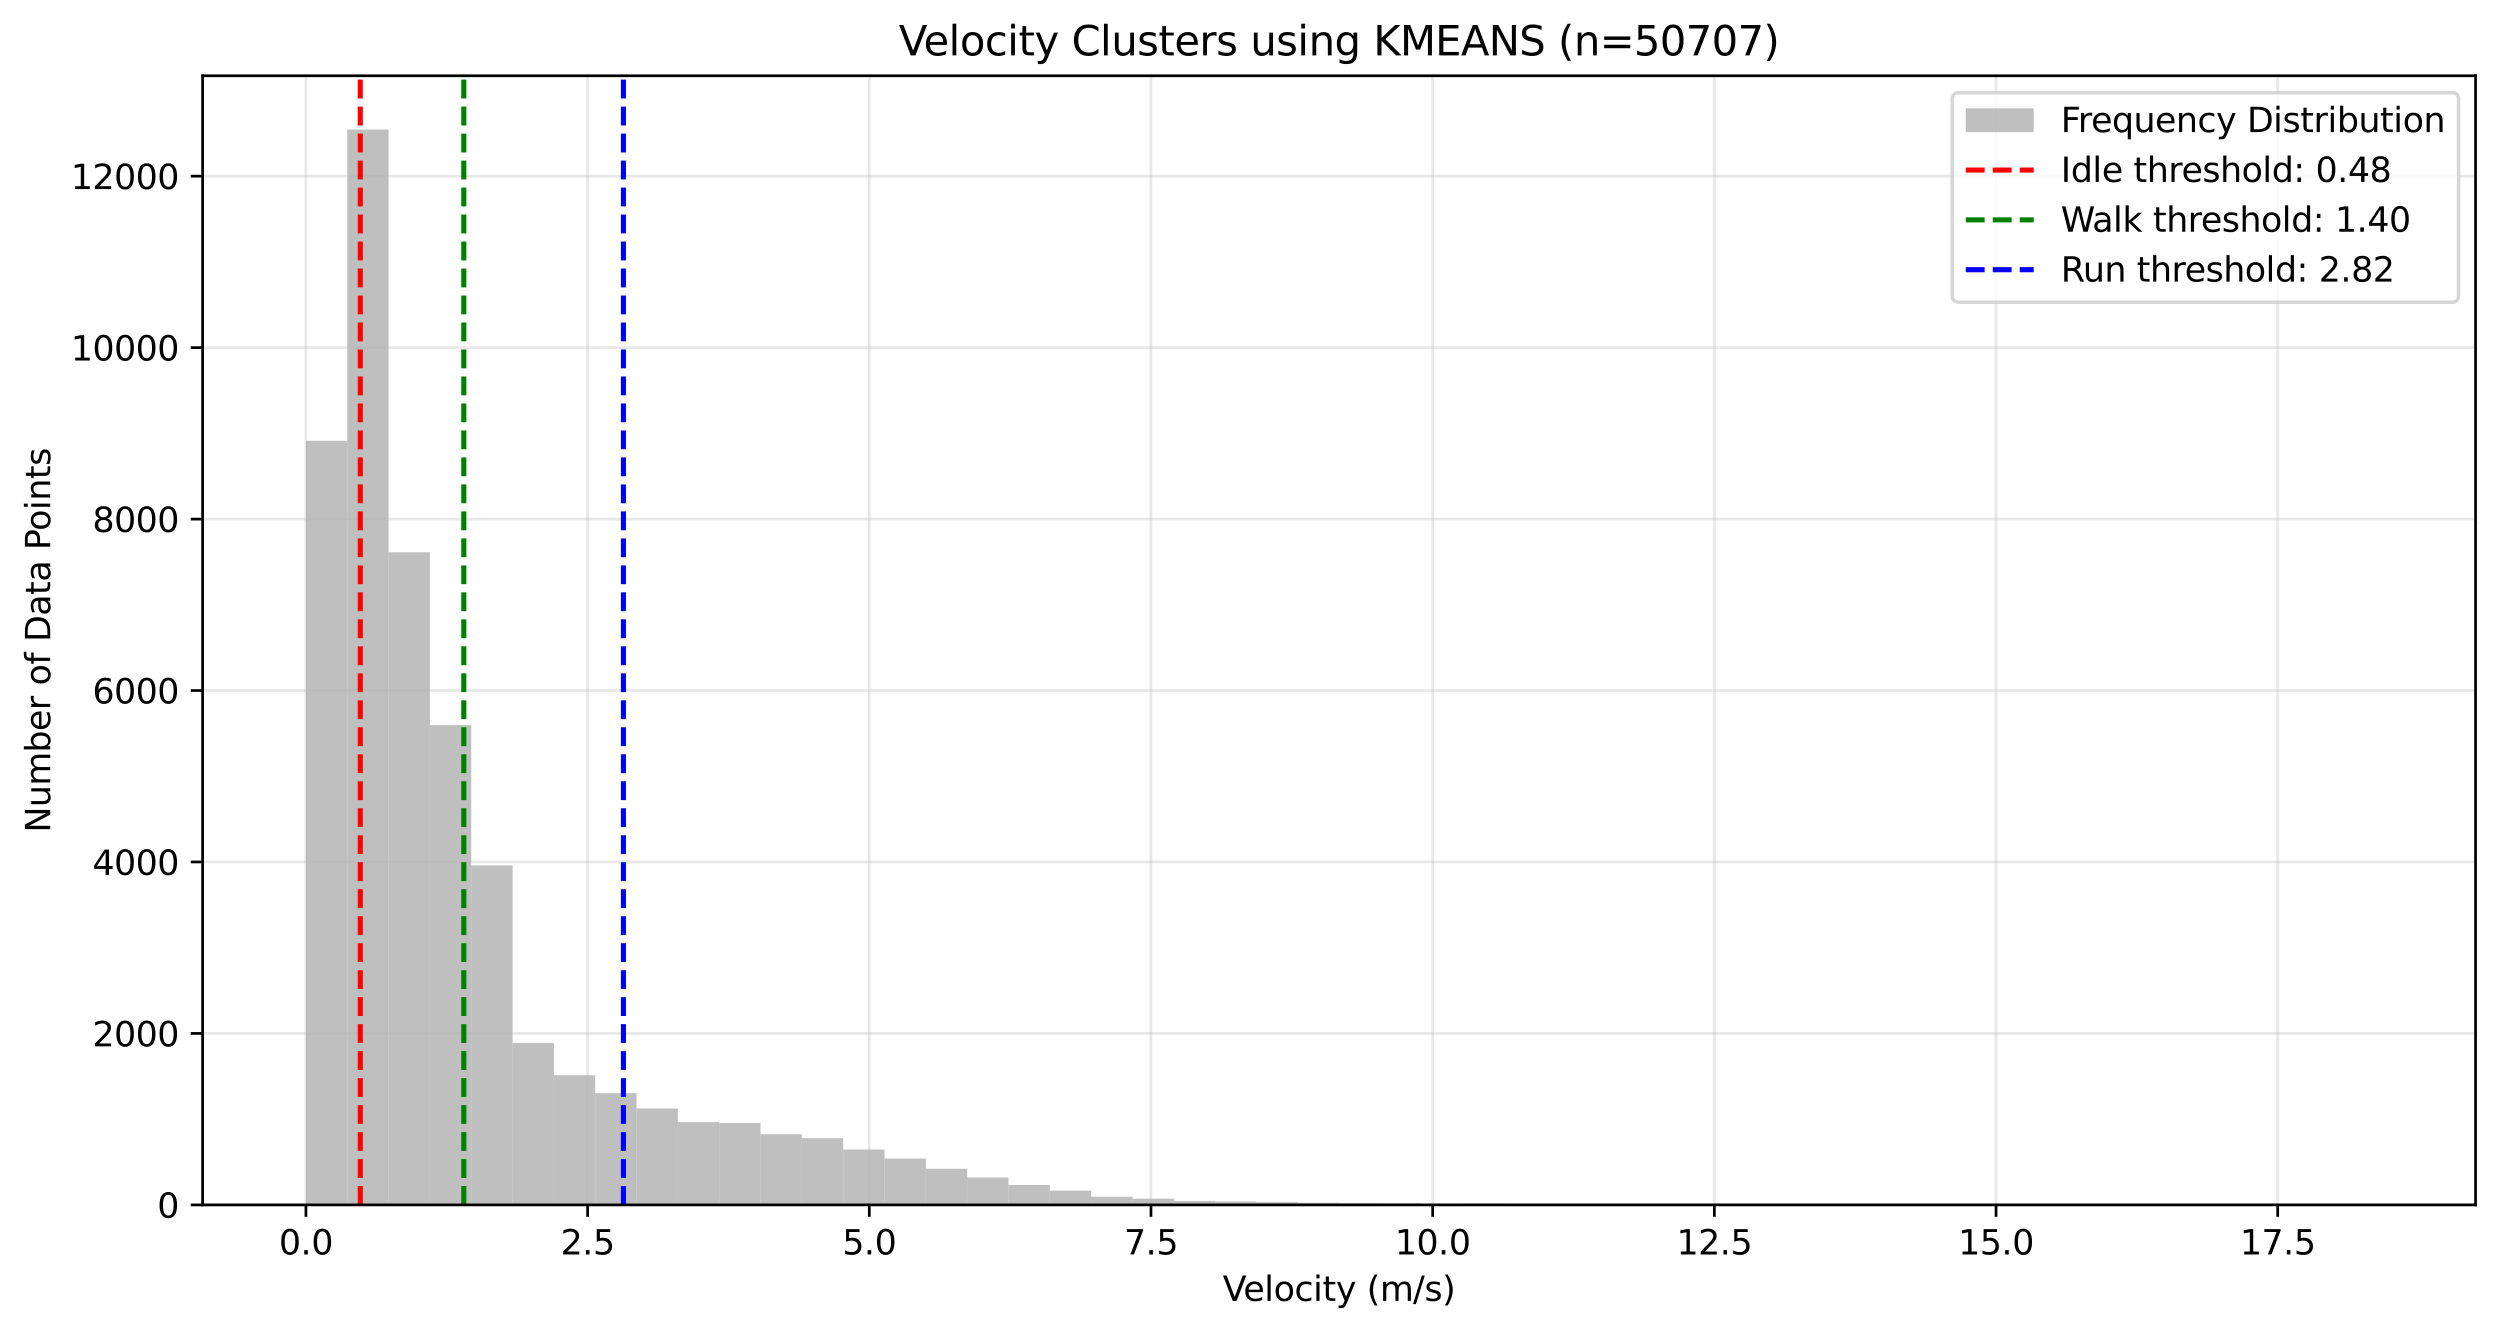<?xml version="1.0" encoding="utf-8" standalone="no"?>
<!DOCTYPE svg PUBLIC "-//W3C//DTD SVG 1.1//EN"
  "http://www.w3.org/Graphics/SVG/1.1/DTD/svg11.dtd">
<svg xmlns:xlink="http://www.w3.org/1999/xlink" width="736.491pt" height="392.514pt" viewBox="0 0 736.491 392.514" xmlns="http://www.w3.org/2000/svg" version="1.1">
 <defs>
  <style type="text/css">*{stroke-linejoin: round; stroke-linecap: butt}</style>
 </defs>
 <g id="figure_1">
  <g id="patch_1">
   <path d="M 0 392.514 
L 736.491 392.514 
L 736.491 0 
L 0 0 
z
" style="fill: #ffffff"/>
  </g>
  <g id="axes_1">
   <g id="patch_2">
    <path d="M 59.691 354.958 
L 729.291 354.958 
L 729.291 22.318 
L 59.691 22.318 
z
" style="fill: #ffffff"/>
   </g>
   <g id="patch_3">
    <path d="M 90.127 354.958 
L 102.302 354.958 
L 102.302 129.859 
L 90.127 129.859 
z
" clip-path="url(#p60f49c466e)" style="fill: #808080; opacity: 0.5"/>
   </g>
   <g id="patch_4">
    <path d="M 102.302 354.958 
L 114.476 354.958 
L 114.476 38.158 
L 102.302 38.158 
z
" clip-path="url(#p60f49c466e)" style="fill: #808080; opacity: 0.5"/>
   </g>
   <g id="patch_5">
    <path d="M 114.476 354.958 
L 126.651 354.958 
L 126.651 162.691 
L 114.476 162.691 
z
" clip-path="url(#p60f49c466e)" style="fill: #808080; opacity: 0.5"/>
   </g>
   <g id="patch_6">
    <path d="M 126.651 354.958 
L 138.825 354.958 
L 138.825 213.605 
L 126.651 213.605 
z
" clip-path="url(#p60f49c466e)" style="fill: #808080; opacity: 0.5"/>
   </g>
   <g id="patch_7">
    <path d="M 138.825 354.958 
L 151 354.958 
L 151 254.948 
L 138.825 254.948 
z
" clip-path="url(#p60f49c466e)" style="fill: #808080; opacity: 0.5"/>
   </g>
   <g id="patch_8">
    <path d="M 151 354.958 
L 163.174 354.958 
L 163.174 307.226 
L 151 307.226 
z
" clip-path="url(#p60f49c466e)" style="fill: #808080; opacity: 0.5"/>
   </g>
   <g id="patch_9">
    <path d="M 163.174 354.958 
L 175.349 354.958 
L 175.349 316.772 
L 163.174 316.772 
z
" clip-path="url(#p60f49c466e)" style="fill: #808080; opacity: 0.5"/>
   </g>
   <g id="patch_10">
    <path d="M 175.349 354.958 
L 187.523 354.958 
L 187.523 322.051 
L 175.349 322.051 
z
" clip-path="url(#p60f49c466e)" style="fill: #808080; opacity: 0.5"/>
   </g>
   <g id="patch_11">
    <path d="M 187.523 354.958 
L 199.698 354.958 
L 199.698 326.546 
L 187.523 326.546 
z
" clip-path="url(#p60f49c466e)" style="fill: #808080; opacity: 0.5"/>
   </g>
   <g id="patch_12">
    <path d="M 199.698 354.958 
L 211.872 354.958 
L 211.872 330.562 
L 199.698 330.562 
z
" clip-path="url(#p60f49c466e)" style="fill: #808080; opacity: 0.5"/>
   </g>
   <g id="patch_13">
    <path d="M 211.872 354.958 
L 224.047 354.958 
L 224.047 330.84 
L 211.872 330.84 
z
" clip-path="url(#p60f49c466e)" style="fill: #808080; opacity: 0.5"/>
   </g>
   <g id="patch_14">
    <path d="M 224.047 354.958 
L 236.222 354.958 
L 236.222 334.148 
L 224.047 334.148 
z
" clip-path="url(#p60f49c466e)" style="fill: #808080; opacity: 0.5"/>
   </g>
   <g id="patch_15">
    <path d="M 236.222 354.958 
L 248.396 354.958 
L 248.396 335.31 
L 236.222 335.31 
z
" clip-path="url(#p60f49c466e)" style="fill: #808080; opacity: 0.5"/>
   </g>
   <g id="patch_16">
    <path d="M 248.396 354.958 
L 260.571 354.958 
L 260.571 338.643 
L 248.396 338.643 
z
" clip-path="url(#p60f49c466e)" style="fill: #808080; opacity: 0.5"/>
   </g>
   <g id="patch_17">
    <path d="M 260.571 354.958 
L 272.745 354.958 
L 272.745 341.295 
L 260.571 341.295 
z
" clip-path="url(#p60f49c466e)" style="fill: #808080; opacity: 0.5"/>
   </g>
   <g id="patch_18">
    <path d="M 272.745 354.958 
L 284.92 354.958 
L 284.92 344.326 
L 272.745 344.326 
z
" clip-path="url(#p60f49c466e)" style="fill: #808080; opacity: 0.5"/>
   </g>
   <g id="patch_19">
    <path d="M 284.92 354.958 
L 297.094 354.958 
L 297.094 346.876 
L 284.92 346.876 
z
" clip-path="url(#p60f49c466e)" style="fill: #808080; opacity: 0.5"/>
   </g>
   <g id="patch_20">
    <path d="M 297.094 354.958 
L 309.269 354.958 
L 309.269 349.099 
L 297.094 349.099 
z
" clip-path="url(#p60f49c466e)" style="fill: #808080; opacity: 0.5"/>
   </g>
   <g id="patch_21">
    <path d="M 309.269 354.958 
L 321.443 354.958 
L 321.443 350.741 
L 309.269 350.741 
z
" clip-path="url(#p60f49c466e)" style="fill: #808080; opacity: 0.5"/>
   </g>
   <g id="patch_22">
    <path d="M 321.443 354.958 
L 333.618 354.958 
L 333.618 352.559 
L 321.443 352.559 
z
" clip-path="url(#p60f49c466e)" style="fill: #808080; opacity: 0.5"/>
   </g>
   <g id="patch_23">
    <path d="M 333.618 354.958 
L 345.792 354.958 
L 345.792 353.115 
L 333.618 353.115 
z
" clip-path="url(#p60f49c466e)" style="fill: #808080; opacity: 0.5"/>
   </g>
   <g id="patch_24">
    <path d="M 345.792 354.958 
L 357.967 354.958 
L 357.967 353.796 
L 345.792 353.796 
z
" clip-path="url(#p60f49c466e)" style="fill: #808080; opacity: 0.5"/>
   </g>
   <g id="patch_25">
    <path d="M 357.967 354.958 
L 370.142 354.958 
L 370.142 353.948 
L 357.967 353.948 
z
" clip-path="url(#p60f49c466e)" style="fill: #808080; opacity: 0.5"/>
   </g>
   <g id="patch_26">
    <path d="M 370.142 354.958 
L 382.316 354.958 
L 382.316 354.15 
L 370.142 354.15 
z
" clip-path="url(#p60f49c466e)" style="fill: #808080; opacity: 0.5"/>
   </g>
   <g id="patch_27">
    <path d="M 382.316 354.958 
L 394.491 354.958 
L 394.491 354.327 
L 382.316 354.327 
z
" clip-path="url(#p60f49c466e)" style="fill: #808080; opacity: 0.5"/>
   </g>
   <g id="patch_28">
    <path d="M 394.491 354.958 
L 406.665 354.958 
L 406.665 354.453 
L 394.491 354.453 
z
" clip-path="url(#p60f49c466e)" style="fill: #808080; opacity: 0.5"/>
   </g>
   <g id="patch_29">
    <path d="M 406.665 354.958 
L 418.84 354.958 
L 418.84 354.529 
L 406.665 354.529 
z
" clip-path="url(#p60f49c466e)" style="fill: #808080; opacity: 0.5"/>
   </g>
   <g id="patch_30">
    <path d="M 418.84 354.958 
L 431.014 354.958 
L 431.014 354.706 
L 418.84 354.706 
z
" clip-path="url(#p60f49c466e)" style="fill: #808080; opacity: 0.5"/>
   </g>
   <g id="patch_31">
    <path d="M 431.014 354.958 
L 443.189 354.958 
L 443.189 354.68 
L 431.014 354.68 
z
" clip-path="url(#p60f49c466e)" style="fill: #808080; opacity: 0.5"/>
   </g>
   <g id="patch_32">
    <path d="M 443.189 354.958 
L 455.363 354.958 
L 455.363 354.832 
L 443.189 354.832 
z
" clip-path="url(#p60f49c466e)" style="fill: #808080; opacity: 0.5"/>
   </g>
   <g id="patch_33">
    <path d="M 455.363 354.958 
L 467.538 354.958 
L 467.538 354.756 
L 455.363 354.756 
z
" clip-path="url(#p60f49c466e)" style="fill: #808080; opacity: 0.5"/>
   </g>
   <g id="patch_34">
    <path d="M 467.538 354.958 
L 479.712 354.958 
L 479.712 354.882 
L 467.538 354.882 
z
" clip-path="url(#p60f49c466e)" style="fill: #808080; opacity: 0.5"/>
   </g>
   <g id="patch_35">
    <path d="M 479.712 354.958 
L 491.887 354.958 
L 491.887 354.882 
L 479.712 354.882 
z
" clip-path="url(#p60f49c466e)" style="fill: #808080; opacity: 0.5"/>
   </g>
   <g id="patch_36">
    <path d="M 491.887 354.958 
L 504.062 354.958 
L 504.062 354.933 
L 491.887 354.933 
z
" clip-path="url(#p60f49c466e)" style="fill: #808080; opacity: 0.5"/>
   </g>
   <g id="patch_37">
    <path d="M 504.062 354.958 
L 516.236 354.958 
L 516.236 354.908 
L 504.062 354.908 
z
" clip-path="url(#p60f49c466e)" style="fill: #808080; opacity: 0.5"/>
   </g>
   <g id="patch_38">
    <path d="M 516.236 354.958 
L 528.411 354.958 
L 528.411 354.933 
L 516.236 354.933 
z
" clip-path="url(#p60f49c466e)" style="fill: #808080; opacity: 0.5"/>
   </g>
   <g id="patch_39">
    <path d="M 528.411 354.958 
L 540.585 354.958 
L 540.585 354.958 
L 528.411 354.958 
z
" clip-path="url(#p60f49c466e)" style="fill: #808080; opacity: 0.5"/>
   </g>
   <g id="patch_40">
    <path d="M 540.585 354.958 
L 552.76 354.958 
L 552.76 354.933 
L 540.585 354.933 
z
" clip-path="url(#p60f49c466e)" style="fill: #808080; opacity: 0.5"/>
   </g>
   <g id="patch_41">
    <path d="M 552.76 354.958 
L 564.934 354.958 
L 564.934 354.958 
L 552.76 354.958 
z
" clip-path="url(#p60f49c466e)" style="fill: #808080; opacity: 0.5"/>
   </g>
   <g id="patch_42">
    <path d="M 564.934 354.958 
L 577.109 354.958 
L 577.109 354.958 
L 564.934 354.958 
z
" clip-path="url(#p60f49c466e)" style="fill: #808080; opacity: 0.5"/>
   </g>
   <g id="patch_43">
    <path d="M 577.109 354.958 
L 589.283 354.958 
L 589.283 354.933 
L 577.109 354.933 
z
" clip-path="url(#p60f49c466e)" style="fill: #808080; opacity: 0.5"/>
   </g>
   <g id="patch_44">
    <path d="M 589.283 354.958 
L 601.458 354.958 
L 601.458 354.933 
L 589.283 354.933 
z
" clip-path="url(#p60f49c466e)" style="fill: #808080; opacity: 0.5"/>
   </g>
   <g id="patch_45">
    <path d="M 601.458 354.958 
L 613.632 354.958 
L 613.632 354.933 
L 601.458 354.933 
z
" clip-path="url(#p60f49c466e)" style="fill: #808080; opacity: 0.5"/>
   </g>
   <g id="patch_46">
    <path d="M 613.632 354.958 
L 625.807 354.958 
L 625.807 354.958 
L 613.632 354.958 
z
" clip-path="url(#p60f49c466e)" style="fill: #808080; opacity: 0.5"/>
   </g>
   <g id="patch_47">
    <path d="M 625.807 354.958 
L 637.982 354.958 
L 637.982 354.958 
L 625.807 354.958 
z
" clip-path="url(#p60f49c466e)" style="fill: #808080; opacity: 0.5"/>
   </g>
   <g id="patch_48">
    <path d="M 637.982 354.958 
L 650.156 354.958 
L 650.156 354.958 
L 637.982 354.958 
z
" clip-path="url(#p60f49c466e)" style="fill: #808080; opacity: 0.5"/>
   </g>
   <g id="patch_49">
    <path d="M 650.156 354.958 
L 662.331 354.958 
L 662.331 354.908 
L 650.156 354.908 
z
" clip-path="url(#p60f49c466e)" style="fill: #808080; opacity: 0.5"/>
   </g>
   <g id="patch_50">
    <path d="M 662.331 354.958 
L 674.505 354.958 
L 674.505 354.958 
L 662.331 354.958 
z
" clip-path="url(#p60f49c466e)" style="fill: #808080; opacity: 0.5"/>
   </g>
   <g id="patch_51">
    <path d="M 674.505 354.958 
L 686.68 354.958 
L 686.68 354.933 
L 674.505 354.933 
z
" clip-path="url(#p60f49c466e)" style="fill: #808080; opacity: 0.5"/>
   </g>
   <g id="patch_52">
    <path d="M 686.68 354.958 
L 698.854 354.958 
L 698.854 354.933 
L 686.68 354.933 
z
" clip-path="url(#p60f49c466e)" style="fill: #808080; opacity: 0.5"/>
   </g>
   <g id="matplotlib.axis_1">
    <g id="xtick_1">
     <g id="line2d_1">
      <path d="M 90.127 354.958 
L 90.127 22.318 
" clip-path="url(#p60f49c466e)" style="fill: none; stroke: #b0b0b0; stroke-opacity: 0.3; stroke-width: 0.8; stroke-linecap: square"/>
     </g>
     <g id="line2d_2">
      <defs>
       <path id="m63f57e4745" d="M 0 0 
L 0 3.5 
" style="stroke: #000000; stroke-width: 0.8"/>
      </defs>
      <g>
       <use xlink:href="#m63f57e4745" x="90.127" y="354.958" style="stroke: #000000; stroke-width: 0.8"/>
      </g>
     </g>
     <g id="text_1">
      <!-- 0.0 -->
      <g transform="translate(82.175 369.557) scale(0.1 -0.1)">
       <defs>
        <path id="DejaVuSans-30" d="M 2034 4250 
Q 1547 4250 1301 3770 
Q 1056 3291 1056 2328 
Q 1056 1369 1301 889 
Q 1547 409 2034 409 
Q 2525 409 2770 889 
Q 3016 1369 3016 2328 
Q 3016 3291 2770 3770 
Q 2525 4250 2034 4250 
z
M 2034 4750 
Q 2819 4750 3233 4129 
Q 3647 3509 3647 2328 
Q 3647 1150 3233 529 
Q 2819 -91 2034 -91 
Q 1250 -91 836 529 
Q 422 1150 422 2328 
Q 422 3509 836 4129 
Q 1250 4750 2034 4750 
z
" transform="scale(0.016)"/>
        <path id="DejaVuSans-2e" d="M 684 794 
L 1344 794 
L 1344 0 
L 684 0 
L 684 794 
z
" transform="scale(0.016)"/>
       </defs>
       <use xlink:href="#DejaVuSans-30"/>
       <use xlink:href="#DejaVuSans-2e" x="63.623"/>
       <use xlink:href="#DejaVuSans-30" x="95.41"/>
      </g>
     </g>
    </g>
    <g id="xtick_2">
     <g id="line2d_3">
      <path d="M 173.11 354.958 
L 173.11 22.318 
" clip-path="url(#p60f49c466e)" style="fill: none; stroke: #b0b0b0; stroke-opacity: 0.3; stroke-width: 0.8; stroke-linecap: square"/>
     </g>
     <g id="line2d_4">
      <g>
       <use xlink:href="#m63f57e4745" x="173.11" y="354.958" style="stroke: #000000; stroke-width: 0.8"/>
      </g>
     </g>
     <g id="text_2">
      <!-- 2.5 -->
      <g transform="translate(165.158 369.557) scale(0.1 -0.1)">
       <defs>
        <path id="DejaVuSans-32" d="M 1228 531 
L 3431 531 
L 3431 0 
L 469 0 
L 469 531 
Q 828 903 1448 1529 
Q 2069 2156 2228 2338 
Q 2531 2678 2651 2914 
Q 2772 3150 2772 3378 
Q 2772 3750 2511 3984 
Q 2250 4219 1831 4219 
Q 1534 4219 1204 4116 
Q 875 4013 500 3803 
L 500 4441 
Q 881 4594 1212 4672 
Q 1544 4750 1819 4750 
Q 2544 4750 2975 4387 
Q 3406 4025 3406 3419 
Q 3406 3131 3298 2873 
Q 3191 2616 2906 2266 
Q 2828 2175 2409 1742 
Q 1991 1309 1228 531 
z
" transform="scale(0.016)"/>
        <path id="DejaVuSans-35" d="M 691 4666 
L 3169 4666 
L 3169 4134 
L 1269 4134 
L 1269 2991 
Q 1406 3038 1543 3061 
Q 1681 3084 1819 3084 
Q 2600 3084 3056 2656 
Q 3513 2228 3513 1497 
Q 3513 744 3044 326 
Q 2575 -91 1722 -91 
Q 1428 -91 1123 -41 
Q 819 9 494 109 
L 494 744 
Q 775 591 1075 516 
Q 1375 441 1709 441 
Q 2250 441 2565 725 
Q 2881 1009 2881 1497 
Q 2881 1984 2565 2268 
Q 2250 2553 1709 2553 
Q 1456 2553 1204 2497 
Q 953 2441 691 2322 
L 691 4666 
z
" transform="scale(0.016)"/>
       </defs>
       <use xlink:href="#DejaVuSans-32"/>
       <use xlink:href="#DejaVuSans-2e" x="63.623"/>
       <use xlink:href="#DejaVuSans-35" x="95.41"/>
      </g>
     </g>
    </g>
    <g id="xtick_3">
     <g id="line2d_5">
      <path d="M 256.092 354.958 
L 256.092 22.318 
" clip-path="url(#p60f49c466e)" style="fill: none; stroke: #b0b0b0; stroke-opacity: 0.3; stroke-width: 0.8; stroke-linecap: square"/>
     </g>
     <g id="line2d_6">
      <g>
       <use xlink:href="#m63f57e4745" x="256.092" y="354.958" style="stroke: #000000; stroke-width: 0.8"/>
      </g>
     </g>
     <g id="text_3">
      <!-- 5.0 -->
      <g transform="translate(248.141 369.557) scale(0.1 -0.1)">
       <use xlink:href="#DejaVuSans-35"/>
       <use xlink:href="#DejaVuSans-2e" x="63.623"/>
       <use xlink:href="#DejaVuSans-30" x="95.41"/>
      </g>
     </g>
    </g>
    <g id="xtick_4">
     <g id="line2d_7">
      <path d="M 339.075 354.958 
L 339.075 22.318 
" clip-path="url(#p60f49c466e)" style="fill: none; stroke: #b0b0b0; stroke-opacity: 0.3; stroke-width: 0.8; stroke-linecap: square"/>
     </g>
     <g id="line2d_8">
      <g>
       <use xlink:href="#m63f57e4745" x="339.075" y="354.958" style="stroke: #000000; stroke-width: 0.8"/>
      </g>
     </g>
     <g id="text_4">
      <!-- 7.5 -->
      <g transform="translate(331.123 369.557) scale(0.1 -0.1)">
       <defs>
        <path id="DejaVuSans-37" d="M 525 4666 
L 3525 4666 
L 3525 4397 
L 1831 0 
L 1172 0 
L 2766 4134 
L 525 4134 
L 525 4666 
z
" transform="scale(0.016)"/>
       </defs>
       <use xlink:href="#DejaVuSans-37"/>
       <use xlink:href="#DejaVuSans-2e" x="63.623"/>
       <use xlink:href="#DejaVuSans-35" x="95.41"/>
      </g>
     </g>
    </g>
    <g id="xtick_5">
     <g id="line2d_9">
      <path d="M 422.057 354.958 
L 422.057 22.318 
" clip-path="url(#p60f49c466e)" style="fill: none; stroke: #b0b0b0; stroke-opacity: 0.3; stroke-width: 0.8; stroke-linecap: square"/>
     </g>
     <g id="line2d_10">
      <g>
       <use xlink:href="#m63f57e4745" x="422.057" y="354.958" style="stroke: #000000; stroke-width: 0.8"/>
      </g>
     </g>
     <g id="text_5">
      <!-- 10.0 -->
      <g transform="translate(410.925 369.557) scale(0.1 -0.1)">
       <defs>
        <path id="DejaVuSans-31" d="M 794 531 
L 1825 531 
L 1825 4091 
L 703 3866 
L 703 4441 
L 1819 4666 
L 2450 4666 
L 2450 531 
L 3481 531 
L 3481 0 
L 794 0 
L 794 531 
z
" transform="scale(0.016)"/>
       </defs>
       <use xlink:href="#DejaVuSans-31"/>
       <use xlink:href="#DejaVuSans-30" x="63.623"/>
       <use xlink:href="#DejaVuSans-2e" x="127.246"/>
       <use xlink:href="#DejaVuSans-30" x="159.033"/>
      </g>
     </g>
    </g>
    <g id="xtick_6">
     <g id="line2d_11">
      <path d="M 505.04 354.958 
L 505.04 22.318 
" clip-path="url(#p60f49c466e)" style="fill: none; stroke: #b0b0b0; stroke-opacity: 0.3; stroke-width: 0.8; stroke-linecap: square"/>
     </g>
     <g id="line2d_12">
      <g>
       <use xlink:href="#m63f57e4745" x="505.04" y="354.958" style="stroke: #000000; stroke-width: 0.8"/>
      </g>
     </g>
     <g id="text_6">
      <!-- 12.5 -->
      <g transform="translate(493.907 369.557) scale(0.1 -0.1)">
       <use xlink:href="#DejaVuSans-31"/>
       <use xlink:href="#DejaVuSans-32" x="63.623"/>
       <use xlink:href="#DejaVuSans-2e" x="127.246"/>
       <use xlink:href="#DejaVuSans-35" x="159.033"/>
      </g>
     </g>
    </g>
    <g id="xtick_7">
     <g id="line2d_13">
      <path d="M 588.023 354.958 
L 588.023 22.318 
" clip-path="url(#p60f49c466e)" style="fill: none; stroke: #b0b0b0; stroke-opacity: 0.3; stroke-width: 0.8; stroke-linecap: square"/>
     </g>
     <g id="line2d_14">
      <g>
       <use xlink:href="#m63f57e4745" x="588.023" y="354.958" style="stroke: #000000; stroke-width: 0.8"/>
      </g>
     </g>
     <g id="text_7">
      <!-- 15.0 -->
      <g transform="translate(576.89 369.557) scale(0.1 -0.1)">
       <use xlink:href="#DejaVuSans-31"/>
       <use xlink:href="#DejaVuSans-35" x="63.623"/>
       <use xlink:href="#DejaVuSans-2e" x="127.246"/>
       <use xlink:href="#DejaVuSans-30" x="159.033"/>
      </g>
     </g>
    </g>
    <g id="xtick_8">
     <g id="line2d_15">
      <path d="M 671.005 354.958 
L 671.005 22.318 
" clip-path="url(#p60f49c466e)" style="fill: none; stroke: #b0b0b0; stroke-opacity: 0.3; stroke-width: 0.8; stroke-linecap: square"/>
     </g>
     <g id="line2d_16">
      <g>
       <use xlink:href="#m63f57e4745" x="671.005" y="354.958" style="stroke: #000000; stroke-width: 0.8"/>
      </g>
     </g>
     <g id="text_8">
      <!-- 17.5 -->
      <g transform="translate(659.872 369.557) scale(0.1 -0.1)">
       <use xlink:href="#DejaVuSans-31"/>
       <use xlink:href="#DejaVuSans-37" x="63.623"/>
       <use xlink:href="#DejaVuSans-2e" x="127.246"/>
       <use xlink:href="#DejaVuSans-35" x="159.033"/>
      </g>
     </g>
    </g>
    <g id="text_9">
     <!-- Velocity (m/s) -->
     <g transform="translate(360.225 383.235) scale(0.1 -0.1)">
      <defs>
       <path id="DejaVuSans-56" d="M 1831 0 
L 50 4666 
L 709 4666 
L 2188 738 
L 3669 4666 
L 4325 4666 
L 2547 0 
L 1831 0 
z
" transform="scale(0.016)"/>
       <path id="DejaVuSans-65" d="M 3597 1894 
L 3597 1613 
L 953 1613 
Q 991 1019 1311 708 
Q 1631 397 2203 397 
Q 2534 397 2845 478 
Q 3156 559 3463 722 
L 3463 178 
Q 3153 47 2828 -22 
Q 2503 -91 2169 -91 
Q 1331 -91 842 396 
Q 353 884 353 1716 
Q 353 2575 817 3079 
Q 1281 3584 2069 3584 
Q 2775 3584 3186 3129 
Q 3597 2675 3597 1894 
z
M 3022 2063 
Q 3016 2534 2758 2815 
Q 2500 3097 2075 3097 
Q 1594 3097 1305 2825 
Q 1016 2553 972 2059 
L 3022 2063 
z
" transform="scale(0.016)"/>
       <path id="DejaVuSans-6c" d="M 603 4863 
L 1178 4863 
L 1178 0 
L 603 0 
L 603 4863 
z
" transform="scale(0.016)"/>
       <path id="DejaVuSans-6f" d="M 1959 3097 
Q 1497 3097 1228 2736 
Q 959 2375 959 1747 
Q 959 1119 1226 758 
Q 1494 397 1959 397 
Q 2419 397 2687 759 
Q 2956 1122 2956 1747 
Q 2956 2369 2687 2733 
Q 2419 3097 1959 3097 
z
M 1959 3584 
Q 2709 3584 3137 3096 
Q 3566 2609 3566 1747 
Q 3566 888 3137 398 
Q 2709 -91 1959 -91 
Q 1206 -91 779 398 
Q 353 888 353 1747 
Q 353 2609 779 3096 
Q 1206 3584 1959 3584 
z
" transform="scale(0.016)"/>
       <path id="DejaVuSans-63" d="M 3122 3366 
L 3122 2828 
Q 2878 2963 2633 3030 
Q 2388 3097 2138 3097 
Q 1578 3097 1268 2742 
Q 959 2388 959 1747 
Q 959 1106 1268 751 
Q 1578 397 2138 397 
Q 2388 397 2633 464 
Q 2878 531 3122 666 
L 3122 134 
Q 2881 22 2623 -34 
Q 2366 -91 2075 -91 
Q 1284 -91 818 406 
Q 353 903 353 1747 
Q 353 2603 823 3093 
Q 1294 3584 2113 3584 
Q 2378 3584 2631 3529 
Q 2884 3475 3122 3366 
z
" transform="scale(0.016)"/>
       <path id="DejaVuSans-69" d="M 603 3500 
L 1178 3500 
L 1178 0 
L 603 0 
L 603 3500 
z
M 603 4863 
L 1178 4863 
L 1178 4134 
L 603 4134 
L 603 4863 
z
" transform="scale(0.016)"/>
       <path id="DejaVuSans-74" d="M 1172 4494 
L 1172 3500 
L 2356 3500 
L 2356 3053 
L 1172 3053 
L 1172 1153 
Q 1172 725 1289 603 
Q 1406 481 1766 481 
L 2356 481 
L 2356 0 
L 1766 0 
Q 1100 0 847 248 
Q 594 497 594 1153 
L 594 3053 
L 172 3053 
L 172 3500 
L 594 3500 
L 594 4494 
L 1172 4494 
z
" transform="scale(0.016)"/>
       <path id="DejaVuSans-79" d="M 2059 -325 
Q 1816 -950 1584 -1140 
Q 1353 -1331 966 -1331 
L 506 -1331 
L 506 -850 
L 844 -850 
Q 1081 -850 1212 -737 
Q 1344 -625 1503 -206 
L 1606 56 
L 191 3500 
L 800 3500 
L 1894 763 
L 2988 3500 
L 3597 3500 
L 2059 -325 
z
" transform="scale(0.016)"/>
       <path id="DejaVuSans-20" transform="scale(0.016)"/>
       <path id="DejaVuSans-28" d="M 1984 4856 
Q 1566 4138 1362 3434 
Q 1159 2731 1159 2009 
Q 1159 1288 1364 580 
Q 1569 -128 1984 -844 
L 1484 -844 
Q 1016 -109 783 600 
Q 550 1309 550 2009 
Q 550 2706 781 3412 
Q 1013 4119 1484 4856 
L 1984 4856 
z
" transform="scale(0.016)"/>
       <path id="DejaVuSans-6d" d="M 3328 2828 
Q 3544 3216 3844 3400 
Q 4144 3584 4550 3584 
Q 5097 3584 5394 3201 
Q 5691 2819 5691 2113 
L 5691 0 
L 5113 0 
L 5113 2094 
Q 5113 2597 4934 2840 
Q 4756 3084 4391 3084 
Q 3944 3084 3684 2787 
Q 3425 2491 3425 1978 
L 3425 0 
L 2847 0 
L 2847 2094 
Q 2847 2600 2669 2842 
Q 2491 3084 2119 3084 
Q 1678 3084 1418 2786 
Q 1159 2488 1159 1978 
L 1159 0 
L 581 0 
L 581 3500 
L 1159 3500 
L 1159 2956 
Q 1356 3278 1631 3431 
Q 1906 3584 2284 3584 
Q 2666 3584 2933 3390 
Q 3200 3197 3328 2828 
z
" transform="scale(0.016)"/>
       <path id="DejaVuSans-2f" d="M 1625 4666 
L 2156 4666 
L 531 -594 
L 0 -594 
L 1625 4666 
z
" transform="scale(0.016)"/>
       <path id="DejaVuSans-73" d="M 2834 3397 
L 2834 2853 
Q 2591 2978 2328 3040 
Q 2066 3103 1784 3103 
Q 1356 3103 1142 2972 
Q 928 2841 928 2578 
Q 928 2378 1081 2264 
Q 1234 2150 1697 2047 
L 1894 2003 
Q 2506 1872 2764 1633 
Q 3022 1394 3022 966 
Q 3022 478 2636 193 
Q 2250 -91 1575 -91 
Q 1294 -91 989 -36 
Q 684 19 347 128 
L 347 722 
Q 666 556 975 473 
Q 1284 391 1588 391 
Q 1994 391 2212 530 
Q 2431 669 2431 922 
Q 2431 1156 2273 1281 
Q 2116 1406 1581 1522 
L 1381 1569 
Q 847 1681 609 1914 
Q 372 2147 372 2553 
Q 372 3047 722 3315 
Q 1072 3584 1716 3584 
Q 2034 3584 2315 3537 
Q 2597 3491 2834 3397 
z
" transform="scale(0.016)"/>
       <path id="DejaVuSans-29" d="M 513 4856 
L 1013 4856 
Q 1481 4119 1714 3412 
Q 1947 2706 1947 2009 
Q 1947 1309 1714 600 
Q 1481 -109 1013 -844 
L 513 -844 
Q 928 -128 1133 580 
Q 1338 1288 1338 2009 
Q 1338 2731 1133 3434 
Q 928 4138 513 4856 
z
" transform="scale(0.016)"/>
      </defs>
      <use xlink:href="#DejaVuSans-56"/>
      <use xlink:href="#DejaVuSans-65" x="60.658"/>
      <use xlink:href="#DejaVuSans-6c" x="122.182"/>
      <use xlink:href="#DejaVuSans-6f" x="149.965"/>
      <use xlink:href="#DejaVuSans-63" x="211.146"/>
      <use xlink:href="#DejaVuSans-69" x="266.127"/>
      <use xlink:href="#DejaVuSans-74" x="293.91"/>
      <use xlink:href="#DejaVuSans-79" x="333.119"/>
      <use xlink:href="#DejaVuSans-20" x="392.299"/>
      <use xlink:href="#DejaVuSans-28" x="424.086"/>
      <use xlink:href="#DejaVuSans-6d" x="463.1"/>
      <use xlink:href="#DejaVuSans-2f" x="560.512"/>
      <use xlink:href="#DejaVuSans-73" x="594.203"/>
      <use xlink:href="#DejaVuSans-29" x="646.303"/>
     </g>
    </g>
   </g>
   <g id="matplotlib.axis_2">
    <g id="ytick_1">
     <g id="line2d_17">
      <path d="M 59.691 354.958 
L 729.291 354.958 
" clip-path="url(#p60f49c466e)" style="fill: none; stroke: #b0b0b0; stroke-opacity: 0.3; stroke-width: 0.8; stroke-linecap: square"/>
     </g>
     <g id="line2d_18">
      <defs>
       <path id="m5ab7ce8b01" d="M 0 0 
L -3.5 0 
" style="stroke: #000000; stroke-width: 0.8"/>
      </defs>
      <g>
       <use xlink:href="#m5ab7ce8b01" x="59.691" y="354.958" style="stroke: #000000; stroke-width: 0.8"/>
      </g>
     </g>
     <g id="text_10">
      <!-- 0 -->
      <g transform="translate(46.328 358.757) scale(0.1 -0.1)">
       <use xlink:href="#DejaVuSans-30"/>
      </g>
     </g>
    </g>
    <g id="ytick_2">
     <g id="line2d_19">
      <path d="M 59.691 304.448 
L 729.291 304.448 
" clip-path="url(#p60f49c466e)" style="fill: none; stroke: #b0b0b0; stroke-opacity: 0.3; stroke-width: 0.8; stroke-linecap: square"/>
     </g>
     <g id="line2d_20">
      <g>
       <use xlink:href="#m5ab7ce8b01" x="59.691" y="304.448" style="stroke: #000000; stroke-width: 0.8"/>
      </g>
     </g>
     <g id="text_11">
      <!-- 2000 -->
      <g transform="translate(27.241 308.247) scale(0.1 -0.1)">
       <use xlink:href="#DejaVuSans-32"/>
       <use xlink:href="#DejaVuSans-30" x="63.623"/>
       <use xlink:href="#DejaVuSans-30" x="127.246"/>
       <use xlink:href="#DejaVuSans-30" x="190.869"/>
      </g>
     </g>
    </g>
    <g id="ytick_3">
     <g id="line2d_21">
      <path d="M 59.691 253.938 
L 729.291 253.938 
" clip-path="url(#p60f49c466e)" style="fill: none; stroke: #b0b0b0; stroke-opacity: 0.3; stroke-width: 0.8; stroke-linecap: square"/>
     </g>
     <g id="line2d_22">
      <g>
       <use xlink:href="#m5ab7ce8b01" x="59.691" y="253.938" style="stroke: #000000; stroke-width: 0.8"/>
      </g>
     </g>
     <g id="text_12">
      <!-- 4000 -->
      <g transform="translate(27.241 257.737) scale(0.1 -0.1)">
       <defs>
        <path id="DejaVuSans-34" d="M 2419 4116 
L 825 1625 
L 2419 1625 
L 2419 4116 
z
M 2253 4666 
L 3047 4666 
L 3047 1625 
L 3713 1625 
L 3713 1100 
L 3047 1100 
L 3047 0 
L 2419 0 
L 2419 1100 
L 313 1100 
L 313 1709 
L 2253 4666 
z
" transform="scale(0.016)"/>
       </defs>
       <use xlink:href="#DejaVuSans-34"/>
       <use xlink:href="#DejaVuSans-30" x="63.623"/>
       <use xlink:href="#DejaVuSans-30" x="127.246"/>
       <use xlink:href="#DejaVuSans-30" x="190.869"/>
      </g>
     </g>
    </g>
    <g id="ytick_4">
     <g id="line2d_23">
      <path d="M 59.691 203.428 
L 729.291 203.428 
" clip-path="url(#p60f49c466e)" style="fill: none; stroke: #b0b0b0; stroke-opacity: 0.3; stroke-width: 0.8; stroke-linecap: square"/>
     </g>
     <g id="line2d_24">
      <g>
       <use xlink:href="#m5ab7ce8b01" x="59.691" y="203.428" style="stroke: #000000; stroke-width: 0.8"/>
      </g>
     </g>
     <g id="text_13">
      <!-- 6000 -->
      <g transform="translate(27.241 207.227) scale(0.1 -0.1)">
       <defs>
        <path id="DejaVuSans-36" d="M 2113 2584 
Q 1688 2584 1439 2293 
Q 1191 2003 1191 1497 
Q 1191 994 1439 701 
Q 1688 409 2113 409 
Q 2538 409 2786 701 
Q 3034 994 3034 1497 
Q 3034 2003 2786 2293 
Q 2538 2584 2113 2584 
z
M 3366 4563 
L 3366 3988 
Q 3128 4100 2886 4159 
Q 2644 4219 2406 4219 
Q 1781 4219 1451 3797 
Q 1122 3375 1075 2522 
Q 1259 2794 1537 2939 
Q 1816 3084 2150 3084 
Q 2853 3084 3261 2657 
Q 3669 2231 3669 1497 
Q 3669 778 3244 343 
Q 2819 -91 2113 -91 
Q 1303 -91 875 529 
Q 447 1150 447 2328 
Q 447 3434 972 4092 
Q 1497 4750 2381 4750 
Q 2619 4750 2861 4703 
Q 3103 4656 3366 4563 
z
" transform="scale(0.016)"/>
       </defs>
       <use xlink:href="#DejaVuSans-36"/>
       <use xlink:href="#DejaVuSans-30" x="63.623"/>
       <use xlink:href="#DejaVuSans-30" x="127.246"/>
       <use xlink:href="#DejaVuSans-30" x="190.869"/>
      </g>
     </g>
    </g>
    <g id="ytick_5">
     <g id="line2d_25">
      <path d="M 59.691 152.917 
L 729.291 152.917 
" clip-path="url(#p60f49c466e)" style="fill: none; stroke: #b0b0b0; stroke-opacity: 0.3; stroke-width: 0.8; stroke-linecap: square"/>
     </g>
     <g id="line2d_26">
      <g>
       <use xlink:href="#m5ab7ce8b01" x="59.691" y="152.917" style="stroke: #000000; stroke-width: 0.8"/>
      </g>
     </g>
     <g id="text_14">
      <!-- 8000 -->
      <g transform="translate(27.241 156.717) scale(0.1 -0.1)">
       <defs>
        <path id="DejaVuSans-38" d="M 2034 2216 
Q 1584 2216 1326 1975 
Q 1069 1734 1069 1313 
Q 1069 891 1326 650 
Q 1584 409 2034 409 
Q 2484 409 2743 651 
Q 3003 894 3003 1313 
Q 3003 1734 2745 1975 
Q 2488 2216 2034 2216 
z
M 1403 2484 
Q 997 2584 770 2862 
Q 544 3141 544 3541 
Q 544 4100 942 4425 
Q 1341 4750 2034 4750 
Q 2731 4750 3128 4425 
Q 3525 4100 3525 3541 
Q 3525 3141 3298 2862 
Q 3072 2584 2669 2484 
Q 3125 2378 3379 2068 
Q 3634 1759 3634 1313 
Q 3634 634 3220 271 
Q 2806 -91 2034 -91 
Q 1263 -91 848 271 
Q 434 634 434 1313 
Q 434 1759 690 2068 
Q 947 2378 1403 2484 
z
M 1172 3481 
Q 1172 3119 1398 2916 
Q 1625 2713 2034 2713 
Q 2441 2713 2670 2916 
Q 2900 3119 2900 3481 
Q 2900 3844 2670 4047 
Q 2441 4250 2034 4250 
Q 1625 4250 1398 4047 
Q 1172 3844 1172 3481 
z
" transform="scale(0.016)"/>
       </defs>
       <use xlink:href="#DejaVuSans-38"/>
       <use xlink:href="#DejaVuSans-30" x="63.623"/>
       <use xlink:href="#DejaVuSans-30" x="127.246"/>
       <use xlink:href="#DejaVuSans-30" x="190.869"/>
      </g>
     </g>
    </g>
    <g id="ytick_6">
     <g id="line2d_27">
      <path d="M 59.691 102.407 
L 729.291 102.407 
" clip-path="url(#p60f49c466e)" style="fill: none; stroke: #b0b0b0; stroke-opacity: 0.3; stroke-width: 0.8; stroke-linecap: square"/>
     </g>
     <g id="line2d_28">
      <g>
       <use xlink:href="#m5ab7ce8b01" x="59.691" y="102.407" style="stroke: #000000; stroke-width: 0.8"/>
      </g>
     </g>
     <g id="text_15">
      <!-- 10000 -->
      <g transform="translate(20.878 106.206) scale(0.1 -0.1)">
       <use xlink:href="#DejaVuSans-31"/>
       <use xlink:href="#DejaVuSans-30" x="63.623"/>
       <use xlink:href="#DejaVuSans-30" x="127.246"/>
       <use xlink:href="#DejaVuSans-30" x="190.869"/>
       <use xlink:href="#DejaVuSans-30" x="254.492"/>
      </g>
     </g>
    </g>
    <g id="ytick_7">
     <g id="line2d_29">
      <path d="M 59.691 51.897 
L 729.291 51.897 
" clip-path="url(#p60f49c466e)" style="fill: none; stroke: #b0b0b0; stroke-opacity: 0.3; stroke-width: 0.8; stroke-linecap: square"/>
     </g>
     <g id="line2d_30">
      <g>
       <use xlink:href="#m5ab7ce8b01" x="59.691" y="51.897" style="stroke: #000000; stroke-width: 0.8"/>
      </g>
     </g>
     <g id="text_16">
      <!-- 12000 -->
      <g transform="translate(20.878 55.696) scale(0.1 -0.1)">
       <use xlink:href="#DejaVuSans-31"/>
       <use xlink:href="#DejaVuSans-32" x="63.623"/>
       <use xlink:href="#DejaVuSans-30" x="127.246"/>
       <use xlink:href="#DejaVuSans-30" x="190.869"/>
       <use xlink:href="#DejaVuSans-30" x="254.492"/>
      </g>
     </g>
    </g>
    <g id="text_17">
     <!-- Number of Data Points -->
     <g transform="translate(14.798 245.265) rotate(-90) scale(0.1 -0.1)">
      <defs>
       <path id="DejaVuSans-4e" d="M 628 4666 
L 1478 4666 
L 3547 763 
L 3547 4666 
L 4159 4666 
L 4159 0 
L 3309 0 
L 1241 3903 
L 1241 0 
L 628 0 
L 628 4666 
z
" transform="scale(0.016)"/>
       <path id="DejaVuSans-75" d="M 544 1381 
L 544 3500 
L 1119 3500 
L 1119 1403 
Q 1119 906 1312 657 
Q 1506 409 1894 409 
Q 2359 409 2629 706 
Q 2900 1003 2900 1516 
L 2900 3500 
L 3475 3500 
L 3475 0 
L 2900 0 
L 2900 538 
Q 2691 219 2414 64 
Q 2138 -91 1772 -91 
Q 1169 -91 856 284 
Q 544 659 544 1381 
z
M 1991 3584 
L 1991 3584 
z
" transform="scale(0.016)"/>
       <path id="DejaVuSans-62" d="M 3116 1747 
Q 3116 2381 2855 2742 
Q 2594 3103 2138 3103 
Q 1681 3103 1420 2742 
Q 1159 2381 1159 1747 
Q 1159 1113 1420 752 
Q 1681 391 2138 391 
Q 2594 391 2855 752 
Q 3116 1113 3116 1747 
z
M 1159 2969 
Q 1341 3281 1617 3432 
Q 1894 3584 2278 3584 
Q 2916 3584 3314 3078 
Q 3713 2572 3713 1747 
Q 3713 922 3314 415 
Q 2916 -91 2278 -91 
Q 1894 -91 1617 61 
Q 1341 213 1159 525 
L 1159 0 
L 581 0 
L 581 4863 
L 1159 4863 
L 1159 2969 
z
" transform="scale(0.016)"/>
       <path id="DejaVuSans-72" d="M 2631 2963 
Q 2534 3019 2420 3045 
Q 2306 3072 2169 3072 
Q 1681 3072 1420 2755 
Q 1159 2438 1159 1844 
L 1159 0 
L 581 0 
L 581 3500 
L 1159 3500 
L 1159 2956 
Q 1341 3275 1631 3429 
Q 1922 3584 2338 3584 
Q 2397 3584 2469 3576 
Q 2541 3569 2628 3553 
L 2631 2963 
z
" transform="scale(0.016)"/>
       <path id="DejaVuSans-66" d="M 2375 4863 
L 2375 4384 
L 1825 4384 
Q 1516 4384 1395 4259 
Q 1275 4134 1275 3809 
L 1275 3500 
L 2222 3500 
L 2222 3053 
L 1275 3053 
L 1275 0 
L 697 0 
L 697 3053 
L 147 3053 
L 147 3500 
L 697 3500 
L 697 3744 
Q 697 4328 969 4595 
Q 1241 4863 1831 4863 
L 2375 4863 
z
" transform="scale(0.016)"/>
       <path id="DejaVuSans-44" d="M 1259 4147 
L 1259 519 
L 2022 519 
Q 2988 519 3436 956 
Q 3884 1394 3884 2338 
Q 3884 3275 3436 3711 
Q 2988 4147 2022 4147 
L 1259 4147 
z
M 628 4666 
L 1925 4666 
Q 3281 4666 3915 4102 
Q 4550 3538 4550 2338 
Q 4550 1131 3912 565 
Q 3275 0 1925 0 
L 628 0 
L 628 4666 
z
" transform="scale(0.016)"/>
       <path id="DejaVuSans-61" d="M 2194 1759 
Q 1497 1759 1228 1600 
Q 959 1441 959 1056 
Q 959 750 1161 570 
Q 1363 391 1709 391 
Q 2188 391 2477 730 
Q 2766 1069 2766 1631 
L 2766 1759 
L 2194 1759 
z
M 3341 1997 
L 3341 0 
L 2766 0 
L 2766 531 
Q 2569 213 2275 61 
Q 1981 -91 1556 -91 
Q 1019 -91 701 211 
Q 384 513 384 1019 
Q 384 1609 779 1909 
Q 1175 2209 1959 2209 
L 2766 2209 
L 2766 2266 
Q 2766 2663 2505 2880 
Q 2244 3097 1772 3097 
Q 1472 3097 1187 3025 
Q 903 2953 641 2809 
L 641 3341 
Q 956 3463 1253 3523 
Q 1550 3584 1831 3584 
Q 2591 3584 2966 3190 
Q 3341 2797 3341 1997 
z
" transform="scale(0.016)"/>
       <path id="DejaVuSans-50" d="M 1259 4147 
L 1259 2394 
L 2053 2394 
Q 2494 2394 2734 2622 
Q 2975 2850 2975 3272 
Q 2975 3691 2734 3919 
Q 2494 4147 2053 4147 
L 1259 4147 
z
M 628 4666 
L 2053 4666 
Q 2838 4666 3239 4311 
Q 3641 3956 3641 3272 
Q 3641 2581 3239 2228 
Q 2838 1875 2053 1875 
L 1259 1875 
L 1259 0 
L 628 0 
L 628 4666 
z
" transform="scale(0.016)"/>
       <path id="DejaVuSans-6e" d="M 3513 2113 
L 3513 0 
L 2938 0 
L 2938 2094 
Q 2938 2591 2744 2837 
Q 2550 3084 2163 3084 
Q 1697 3084 1428 2787 
Q 1159 2491 1159 1978 
L 1159 0 
L 581 0 
L 581 3500 
L 1159 3500 
L 1159 2956 
Q 1366 3272 1645 3428 
Q 1925 3584 2291 3584 
Q 2894 3584 3203 3211 
Q 3513 2838 3513 2113 
z
" transform="scale(0.016)"/>
      </defs>
      <use xlink:href="#DejaVuSans-4e"/>
      <use xlink:href="#DejaVuSans-75" x="74.805"/>
      <use xlink:href="#DejaVuSans-6d" x="138.184"/>
      <use xlink:href="#DejaVuSans-62" x="235.596"/>
      <use xlink:href="#DejaVuSans-65" x="299.072"/>
      <use xlink:href="#DejaVuSans-72" x="360.596"/>
      <use xlink:href="#DejaVuSans-20" x="401.709"/>
      <use xlink:href="#DejaVuSans-6f" x="433.496"/>
      <use xlink:href="#DejaVuSans-66" x="494.678"/>
      <use xlink:href="#DejaVuSans-20" x="529.883"/>
      <use xlink:href="#DejaVuSans-44" x="561.67"/>
      <use xlink:href="#DejaVuSans-61" x="638.672"/>
      <use xlink:href="#DejaVuSans-74" x="699.951"/>
      <use xlink:href="#DejaVuSans-61" x="739.16"/>
      <use xlink:href="#DejaVuSans-20" x="800.439"/>
      <use xlink:href="#DejaVuSans-50" x="832.227"/>
      <use xlink:href="#DejaVuSans-6f" x="888.904"/>
      <use xlink:href="#DejaVuSans-69" x="950.086"/>
      <use xlink:href="#DejaVuSans-6e" x="977.869"/>
      <use xlink:href="#DejaVuSans-74" x="1041.248"/>
      <use xlink:href="#DejaVuSans-73" x="1080.457"/>
     </g>
    </g>
   </g>
   <g id="line2d_31">
    <path d="M 106.138 354.958 
L 106.138 22.318 
" clip-path="url(#p60f49c466e)" style="fill: none; stroke-dasharray: 5.55,2.4; stroke-dashoffset: 0; stroke: #ff0000; stroke-width: 1.5"/>
   </g>
   <g id="line2d_32">
    <path d="M 136.636 354.958 
L 136.636 22.318 
" clip-path="url(#p60f49c466e)" style="fill: none; stroke-dasharray: 5.55,2.4; stroke-dashoffset: 0; stroke: #008000; stroke-width: 1.5"/>
   </g>
   <g id="line2d_33">
    <path d="M 183.664 354.958 
L 183.664 22.318 
" clip-path="url(#p60f49c466e)" style="fill: none; stroke-dasharray: 5.55,2.4; stroke-dashoffset: 0; stroke: #0000ff; stroke-width: 1.5"/>
   </g>
   <g id="patch_53">
    <path d="M 59.691 354.958 
L 59.691 22.318 
" style="fill: none; stroke: #000000; stroke-width: 0.8; stroke-linejoin: miter; stroke-linecap: square"/>
   </g>
   <g id="patch_54">
    <path d="M 729.291 354.958 
L 729.291 22.318 
" style="fill: none; stroke: #000000; stroke-width: 0.8; stroke-linejoin: miter; stroke-linecap: square"/>
   </g>
   <g id="patch_55">
    <path d="M 59.691 354.958 
L 729.291 354.958 
" style="fill: none; stroke: #000000; stroke-width: 0.8; stroke-linejoin: miter; stroke-linecap: square"/>
   </g>
   <g id="patch_56">
    <path d="M 59.691 22.318 
L 729.291 22.318 
" style="fill: none; stroke: #000000; stroke-width: 0.8; stroke-linejoin: miter; stroke-linecap: square"/>
   </g>
   <g id="text_18">
    <!-- Velocity Clusters using KMEANS (n=50707) -->
    <g transform="translate(264.792 16.318) scale(0.12 -0.12)">
     <defs>
      <path id="DejaVuSans-43" d="M 4122 4306 
L 4122 3641 
Q 3803 3938 3442 4084 
Q 3081 4231 2675 4231 
Q 1875 4231 1450 3742 
Q 1025 3253 1025 2328 
Q 1025 1406 1450 917 
Q 1875 428 2675 428 
Q 3081 428 3442 575 
Q 3803 722 4122 1019 
L 4122 359 
Q 3791 134 3420 21 
Q 3050 -91 2638 -91 
Q 1578 -91 968 557 
Q 359 1206 359 2328 
Q 359 3453 968 4101 
Q 1578 4750 2638 4750 
Q 3056 4750 3426 4639 
Q 3797 4528 4122 4306 
z
" transform="scale(0.016)"/>
      <path id="DejaVuSans-67" d="M 2906 1791 
Q 2906 2416 2648 2759 
Q 2391 3103 1925 3103 
Q 1463 3103 1205 2759 
Q 947 2416 947 1791 
Q 947 1169 1205 825 
Q 1463 481 1925 481 
Q 2391 481 2648 825 
Q 2906 1169 2906 1791 
z
M 3481 434 
Q 3481 -459 3084 -895 
Q 2688 -1331 1869 -1331 
Q 1566 -1331 1297 -1286 
Q 1028 -1241 775 -1147 
L 775 -588 
Q 1028 -725 1275 -790 
Q 1522 -856 1778 -856 
Q 2344 -856 2625 -561 
Q 2906 -266 2906 331 
L 2906 616 
Q 2728 306 2450 153 
Q 2172 0 1784 0 
Q 1141 0 747 490 
Q 353 981 353 1791 
Q 353 2603 747 3093 
Q 1141 3584 1784 3584 
Q 2172 3584 2450 3431 
Q 2728 3278 2906 2969 
L 2906 3500 
L 3481 3500 
L 3481 434 
z
" transform="scale(0.016)"/>
      <path id="DejaVuSans-4b" d="M 628 4666 
L 1259 4666 
L 1259 2694 
L 3353 4666 
L 4166 4666 
L 1850 2491 
L 4331 0 
L 3500 0 
L 1259 2247 
L 1259 0 
L 628 0 
L 628 4666 
z
" transform="scale(0.016)"/>
      <path id="DejaVuSans-4d" d="M 628 4666 
L 1569 4666 
L 2759 1491 
L 3956 4666 
L 4897 4666 
L 4897 0 
L 4281 0 
L 4281 4097 
L 3078 897 
L 2444 897 
L 1241 4097 
L 1241 0 
L 628 0 
L 628 4666 
z
" transform="scale(0.016)"/>
      <path id="DejaVuSans-45" d="M 628 4666 
L 3578 4666 
L 3578 4134 
L 1259 4134 
L 1259 2753 
L 3481 2753 
L 3481 2222 
L 1259 2222 
L 1259 531 
L 3634 531 
L 3634 0 
L 628 0 
L 628 4666 
z
" transform="scale(0.016)"/>
      <path id="DejaVuSans-41" d="M 2188 4044 
L 1331 1722 
L 3047 1722 
L 2188 4044 
z
M 1831 4666 
L 2547 4666 
L 4325 0 
L 3669 0 
L 3244 1197 
L 1141 1197 
L 716 0 
L 50 0 
L 1831 4666 
z
" transform="scale(0.016)"/>
      <path id="DejaVuSans-53" d="M 3425 4513 
L 3425 3897 
Q 3066 4069 2747 4153 
Q 2428 4238 2131 4238 
Q 1616 4238 1336 4038 
Q 1056 3838 1056 3469 
Q 1056 3159 1242 3001 
Q 1428 2844 1947 2747 
L 2328 2669 
Q 3034 2534 3370 2195 
Q 3706 1856 3706 1288 
Q 3706 609 3251 259 
Q 2797 -91 1919 -91 
Q 1588 -91 1214 -16 
Q 841 59 441 206 
L 441 856 
Q 825 641 1194 531 
Q 1563 422 1919 422 
Q 2459 422 2753 634 
Q 3047 847 3047 1241 
Q 3047 1584 2836 1778 
Q 2625 1972 2144 2069 
L 1759 2144 
Q 1053 2284 737 2584 
Q 422 2884 422 3419 
Q 422 4038 858 4394 
Q 1294 4750 2059 4750 
Q 2388 4750 2728 4690 
Q 3069 4631 3425 4513 
z
" transform="scale(0.016)"/>
      <path id="DejaVuSans-3d" d="M 678 2906 
L 4684 2906 
L 4684 2381 
L 678 2381 
L 678 2906 
z
M 678 1631 
L 4684 1631 
L 4684 1100 
L 678 1100 
L 678 1631 
z
" transform="scale(0.016)"/>
     </defs>
     <use xlink:href="#DejaVuSans-56"/>
     <use xlink:href="#DejaVuSans-65" x="60.658"/>
     <use xlink:href="#DejaVuSans-6c" x="122.182"/>
     <use xlink:href="#DejaVuSans-6f" x="149.965"/>
     <use xlink:href="#DejaVuSans-63" x="211.146"/>
     <use xlink:href="#DejaVuSans-69" x="266.127"/>
     <use xlink:href="#DejaVuSans-74" x="293.91"/>
     <use xlink:href="#DejaVuSans-79" x="333.119"/>
     <use xlink:href="#DejaVuSans-20" x="392.299"/>
     <use xlink:href="#DejaVuSans-43" x="424.086"/>
     <use xlink:href="#DejaVuSans-6c" x="493.91"/>
     <use xlink:href="#DejaVuSans-75" x="521.693"/>
     <use xlink:href="#DejaVuSans-73" x="585.072"/>
     <use xlink:href="#DejaVuSans-74" x="637.172"/>
     <use xlink:href="#DejaVuSans-65" x="676.381"/>
     <use xlink:href="#DejaVuSans-72" x="737.904"/>
     <use xlink:href="#DejaVuSans-73" x="779.018"/>
     <use xlink:href="#DejaVuSans-20" x="831.117"/>
     <use xlink:href="#DejaVuSans-75" x="862.904"/>
     <use xlink:href="#DejaVuSans-73" x="926.283"/>
     <use xlink:href="#DejaVuSans-69" x="978.383"/>
     <use xlink:href="#DejaVuSans-6e" x="1006.166"/>
     <use xlink:href="#DejaVuSans-67" x="1069.545"/>
     <use xlink:href="#DejaVuSans-20" x="1133.021"/>
     <use xlink:href="#DejaVuSans-4b" x="1164.809"/>
     <use xlink:href="#DejaVuSans-4d" x="1230.385"/>
     <use xlink:href="#DejaVuSans-45" x="1316.664"/>
     <use xlink:href="#DejaVuSans-41" x="1379.848"/>
     <use xlink:href="#DejaVuSans-4e" x="1448.256"/>
     <use xlink:href="#DejaVuSans-53" x="1523.061"/>
     <use xlink:href="#DejaVuSans-20" x="1586.537"/>
     <use xlink:href="#DejaVuSans-28" x="1618.324"/>
     <use xlink:href="#DejaVuSans-6e" x="1657.338"/>
     <use xlink:href="#DejaVuSans-3d" x="1720.717"/>
     <use xlink:href="#DejaVuSans-35" x="1804.506"/>
     <use xlink:href="#DejaVuSans-30" x="1868.129"/>
     <use xlink:href="#DejaVuSans-37" x="1931.752"/>
     <use xlink:href="#DejaVuSans-30" x="1995.375"/>
     <use xlink:href="#DejaVuSans-37" x="2058.998"/>
     <use xlink:href="#DejaVuSans-29" x="2122.621"/>
    </g>
   </g>
   <g id="legend_1">
    <g id="patch_57">
     <path d="M 577.116 89.031 
L 722.291 89.031 
Q 724.291 89.031 724.291 87.031 
L 724.291 29.318 
Q 724.291 27.318 722.291 27.318 
L 577.116 27.318 
Q 575.116 27.318 575.116 29.318 
L 575.116 87.031 
Q 575.116 89.031 577.116 89.031 
z
" style="fill: #ffffff; opacity: 0.8; stroke: #cccccc; stroke-linejoin: miter"/>
    </g>
    <g id="patch_58">
     <path d="M 579.116 38.917 
L 599.116 38.917 
L 599.116 31.917 
L 579.116 31.917 
z
" style="fill: #808080; opacity: 0.5"/>
    </g>
    <g id="text_19">
     <!-- Frequency Distribution -->
     <g transform="translate(607.116 38.917) scale(0.1 -0.1)">
      <defs>
       <path id="DejaVuSans-46" d="M 628 4666 
L 3309 4666 
L 3309 4134 
L 1259 4134 
L 1259 2759 
L 3109 2759 
L 3109 2228 
L 1259 2228 
L 1259 0 
L 628 0 
L 628 4666 
z
" transform="scale(0.016)"/>
       <path id="DejaVuSans-71" d="M 947 1747 
Q 947 1113 1208 752 
Q 1469 391 1925 391 
Q 2381 391 2643 752 
Q 2906 1113 2906 1747 
Q 2906 2381 2643 2742 
Q 2381 3103 1925 3103 
Q 1469 3103 1208 2742 
Q 947 2381 947 1747 
z
M 2906 525 
Q 2725 213 2448 61 
Q 2172 -91 1784 -91 
Q 1150 -91 751 415 
Q 353 922 353 1747 
Q 353 2572 751 3078 
Q 1150 3584 1784 3584 
Q 2172 3584 2448 3432 
Q 2725 3281 2906 2969 
L 2906 3500 
L 3481 3500 
L 3481 -1331 
L 2906 -1331 
L 2906 525 
z
" transform="scale(0.016)"/>
      </defs>
      <use xlink:href="#DejaVuSans-46"/>
      <use xlink:href="#DejaVuSans-72" x="50.27"/>
      <use xlink:href="#DejaVuSans-65" x="89.133"/>
      <use xlink:href="#DejaVuSans-71" x="150.656"/>
      <use xlink:href="#DejaVuSans-75" x="214.133"/>
      <use xlink:href="#DejaVuSans-65" x="277.512"/>
      <use xlink:href="#DejaVuSans-6e" x="339.035"/>
      <use xlink:href="#DejaVuSans-63" x="402.414"/>
      <use xlink:href="#DejaVuSans-79" x="457.395"/>
      <use xlink:href="#DejaVuSans-20" x="516.574"/>
      <use xlink:href="#DejaVuSans-44" x="548.361"/>
      <use xlink:href="#DejaVuSans-69" x="625.363"/>
      <use xlink:href="#DejaVuSans-73" x="653.146"/>
      <use xlink:href="#DejaVuSans-74" x="705.246"/>
      <use xlink:href="#DejaVuSans-72" x="744.455"/>
      <use xlink:href="#DejaVuSans-69" x="785.568"/>
      <use xlink:href="#DejaVuSans-62" x="813.352"/>
      <use xlink:href="#DejaVuSans-75" x="876.828"/>
      <use xlink:href="#DejaVuSans-74" x="940.207"/>
      <use xlink:href="#DejaVuSans-69" x="979.416"/>
      <use xlink:href="#DejaVuSans-6f" x="1007.199"/>
      <use xlink:href="#DejaVuSans-6e" x="1068.381"/>
     </g>
    </g>
    <g id="line2d_34">
     <path d="M 579.116 50.095 
L 589.116 50.095 
L 599.116 50.095 
" style="fill: none; stroke-dasharray: 5.55,2.4; stroke-dashoffset: 0; stroke: #ff0000; stroke-width: 1.5"/>
    </g>
    <g id="text_20">
     <!-- Idle threshold: 0.48 -->
     <g transform="translate(607.116 53.595) scale(0.1 -0.1)">
      <defs>
       <path id="DejaVuSans-49" d="M 628 4666 
L 1259 4666 
L 1259 0 
L 628 0 
L 628 4666 
z
" transform="scale(0.016)"/>
       <path id="DejaVuSans-64" d="M 2906 2969 
L 2906 4863 
L 3481 4863 
L 3481 0 
L 2906 0 
L 2906 525 
Q 2725 213 2448 61 
Q 2172 -91 1784 -91 
Q 1150 -91 751 415 
Q 353 922 353 1747 
Q 353 2572 751 3078 
Q 1150 3584 1784 3584 
Q 2172 3584 2448 3432 
Q 2725 3281 2906 2969 
z
M 947 1747 
Q 947 1113 1208 752 
Q 1469 391 1925 391 
Q 2381 391 2643 752 
Q 2906 1113 2906 1747 
Q 2906 2381 2643 2742 
Q 2381 3103 1925 3103 
Q 1469 3103 1208 2742 
Q 947 2381 947 1747 
z
" transform="scale(0.016)"/>
       <path id="DejaVuSans-68" d="M 3513 2113 
L 3513 0 
L 2938 0 
L 2938 2094 
Q 2938 2591 2744 2837 
Q 2550 3084 2163 3084 
Q 1697 3084 1428 2787 
Q 1159 2491 1159 1978 
L 1159 0 
L 581 0 
L 581 4863 
L 1159 4863 
L 1159 2956 
Q 1366 3272 1645 3428 
Q 1925 3584 2291 3584 
Q 2894 3584 3203 3211 
Q 3513 2838 3513 2113 
z
" transform="scale(0.016)"/>
       <path id="DejaVuSans-3a" d="M 750 794 
L 1409 794 
L 1409 0 
L 750 0 
L 750 794 
z
M 750 3309 
L 1409 3309 
L 1409 2516 
L 750 2516 
L 750 3309 
z
" transform="scale(0.016)"/>
      </defs>
      <use xlink:href="#DejaVuSans-49"/>
      <use xlink:href="#DejaVuSans-64" x="29.492"/>
      <use xlink:href="#DejaVuSans-6c" x="92.969"/>
      <use xlink:href="#DejaVuSans-65" x="120.752"/>
      <use xlink:href="#DejaVuSans-20" x="182.275"/>
      <use xlink:href="#DejaVuSans-74" x="214.062"/>
      <use xlink:href="#DejaVuSans-68" x="253.271"/>
      <use xlink:href="#DejaVuSans-72" x="316.65"/>
      <use xlink:href="#DejaVuSans-65" x="355.514"/>
      <use xlink:href="#DejaVuSans-73" x="417.037"/>
      <use xlink:href="#DejaVuSans-68" x="469.137"/>
      <use xlink:href="#DejaVuSans-6f" x="532.516"/>
      <use xlink:href="#DejaVuSans-6c" x="593.697"/>
      <use xlink:href="#DejaVuSans-64" x="621.48"/>
      <use xlink:href="#DejaVuSans-3a" x="684.957"/>
      <use xlink:href="#DejaVuSans-20" x="718.648"/>
      <use xlink:href="#DejaVuSans-30" x="750.436"/>
      <use xlink:href="#DejaVuSans-2e" x="814.059"/>
      <use xlink:href="#DejaVuSans-34" x="845.846"/>
      <use xlink:href="#DejaVuSans-38" x="909.469"/>
     </g>
    </g>
    <g id="line2d_35">
     <path d="M 579.116 64.773 
L 589.116 64.773 
L 599.116 64.773 
" style="fill: none; stroke-dasharray: 5.55,2.4; stroke-dashoffset: 0; stroke: #008000; stroke-width: 1.5"/>
    </g>
    <g id="text_21">
     <!-- Walk threshold: 1.40 -->
     <g transform="translate(607.116 68.273) scale(0.1 -0.1)">
      <defs>
       <path id="DejaVuSans-57" d="M 213 4666 
L 850 4666 
L 1831 722 
L 2809 4666 
L 3519 4666 
L 4500 722 
L 5478 4666 
L 6119 4666 
L 4947 0 
L 4153 0 
L 3169 4050 
L 2175 0 
L 1381 0 
L 213 4666 
z
" transform="scale(0.016)"/>
       <path id="DejaVuSans-6b" d="M 581 4863 
L 1159 4863 
L 1159 1991 
L 2875 3500 
L 3609 3500 
L 1753 1863 
L 3688 0 
L 2938 0 
L 1159 1709 
L 1159 0 
L 581 0 
L 581 4863 
z
" transform="scale(0.016)"/>
      </defs>
      <use xlink:href="#DejaVuSans-57"/>
      <use xlink:href="#DejaVuSans-61" x="92.502"/>
      <use xlink:href="#DejaVuSans-6c" x="153.781"/>
      <use xlink:href="#DejaVuSans-6b" x="181.564"/>
      <use xlink:href="#DejaVuSans-20" x="239.475"/>
      <use xlink:href="#DejaVuSans-74" x="271.262"/>
      <use xlink:href="#DejaVuSans-68" x="310.471"/>
      <use xlink:href="#DejaVuSans-72" x="373.85"/>
      <use xlink:href="#DejaVuSans-65" x="412.713"/>
      <use xlink:href="#DejaVuSans-73" x="474.236"/>
      <use xlink:href="#DejaVuSans-68" x="526.336"/>
      <use xlink:href="#DejaVuSans-6f" x="589.715"/>
      <use xlink:href="#DejaVuSans-6c" x="650.896"/>
      <use xlink:href="#DejaVuSans-64" x="678.68"/>
      <use xlink:href="#DejaVuSans-3a" x="742.156"/>
      <use xlink:href="#DejaVuSans-20" x="775.848"/>
      <use xlink:href="#DejaVuSans-31" x="807.635"/>
      <use xlink:href="#DejaVuSans-2e" x="871.258"/>
      <use xlink:href="#DejaVuSans-34" x="903.045"/>
      <use xlink:href="#DejaVuSans-30" x="966.668"/>
     </g>
    </g>
    <g id="line2d_36">
     <path d="M 579.116 79.451 
L 589.116 79.451 
L 599.116 79.451 
" style="fill: none; stroke-dasharray: 5.55,2.4; stroke-dashoffset: 0; stroke: #0000ff; stroke-width: 1.5"/>
    </g>
    <g id="text_22">
     <!-- Run threshold: 2.82 -->
     <g transform="translate(607.116 82.951) scale(0.1 -0.1)">
      <defs>
       <path id="DejaVuSans-52" d="M 2841 2188 
Q 3044 2119 3236 1894 
Q 3428 1669 3622 1275 
L 4263 0 
L 3584 0 
L 2988 1197 
Q 2756 1666 2539 1819 
Q 2322 1972 1947 1972 
L 1259 1972 
L 1259 0 
L 628 0 
L 628 4666 
L 2053 4666 
Q 2853 4666 3247 4331 
Q 3641 3997 3641 3322 
Q 3641 2881 3436 2590 
Q 3231 2300 2841 2188 
z
M 1259 4147 
L 1259 2491 
L 2053 2491 
Q 2509 2491 2742 2702 
Q 2975 2913 2975 3322 
Q 2975 3731 2742 3939 
Q 2509 4147 2053 4147 
L 1259 4147 
z
" transform="scale(0.016)"/>
      </defs>
      <use xlink:href="#DejaVuSans-52"/>
      <use xlink:href="#DejaVuSans-75" x="64.982"/>
      <use xlink:href="#DejaVuSans-6e" x="128.361"/>
      <use xlink:href="#DejaVuSans-20" x="191.74"/>
      <use xlink:href="#DejaVuSans-74" x="223.527"/>
      <use xlink:href="#DejaVuSans-68" x="262.736"/>
      <use xlink:href="#DejaVuSans-72" x="326.115"/>
      <use xlink:href="#DejaVuSans-65" x="364.979"/>
      <use xlink:href="#DejaVuSans-73" x="426.502"/>
      <use xlink:href="#DejaVuSans-68" x="478.602"/>
      <use xlink:href="#DejaVuSans-6f" x="541.98"/>
      <use xlink:href="#DejaVuSans-6c" x="603.162"/>
      <use xlink:href="#DejaVuSans-64" x="630.945"/>
      <use xlink:href="#DejaVuSans-3a" x="694.422"/>
      <use xlink:href="#DejaVuSans-20" x="728.113"/>
      <use xlink:href="#DejaVuSans-32" x="759.9"/>
      <use xlink:href="#DejaVuSans-2e" x="823.523"/>
      <use xlink:href="#DejaVuSans-38" x="855.311"/>
      <use xlink:href="#DejaVuSans-32" x="918.934"/>
     </g>
    </g>
   </g>
  </g>
 </g>
 <defs>
  <clipPath id="p60f49c466e">
   <rect x="59.691" y="22.318" width="669.6" height="332.64"/>
  </clipPath>
 </defs>
</svg>
